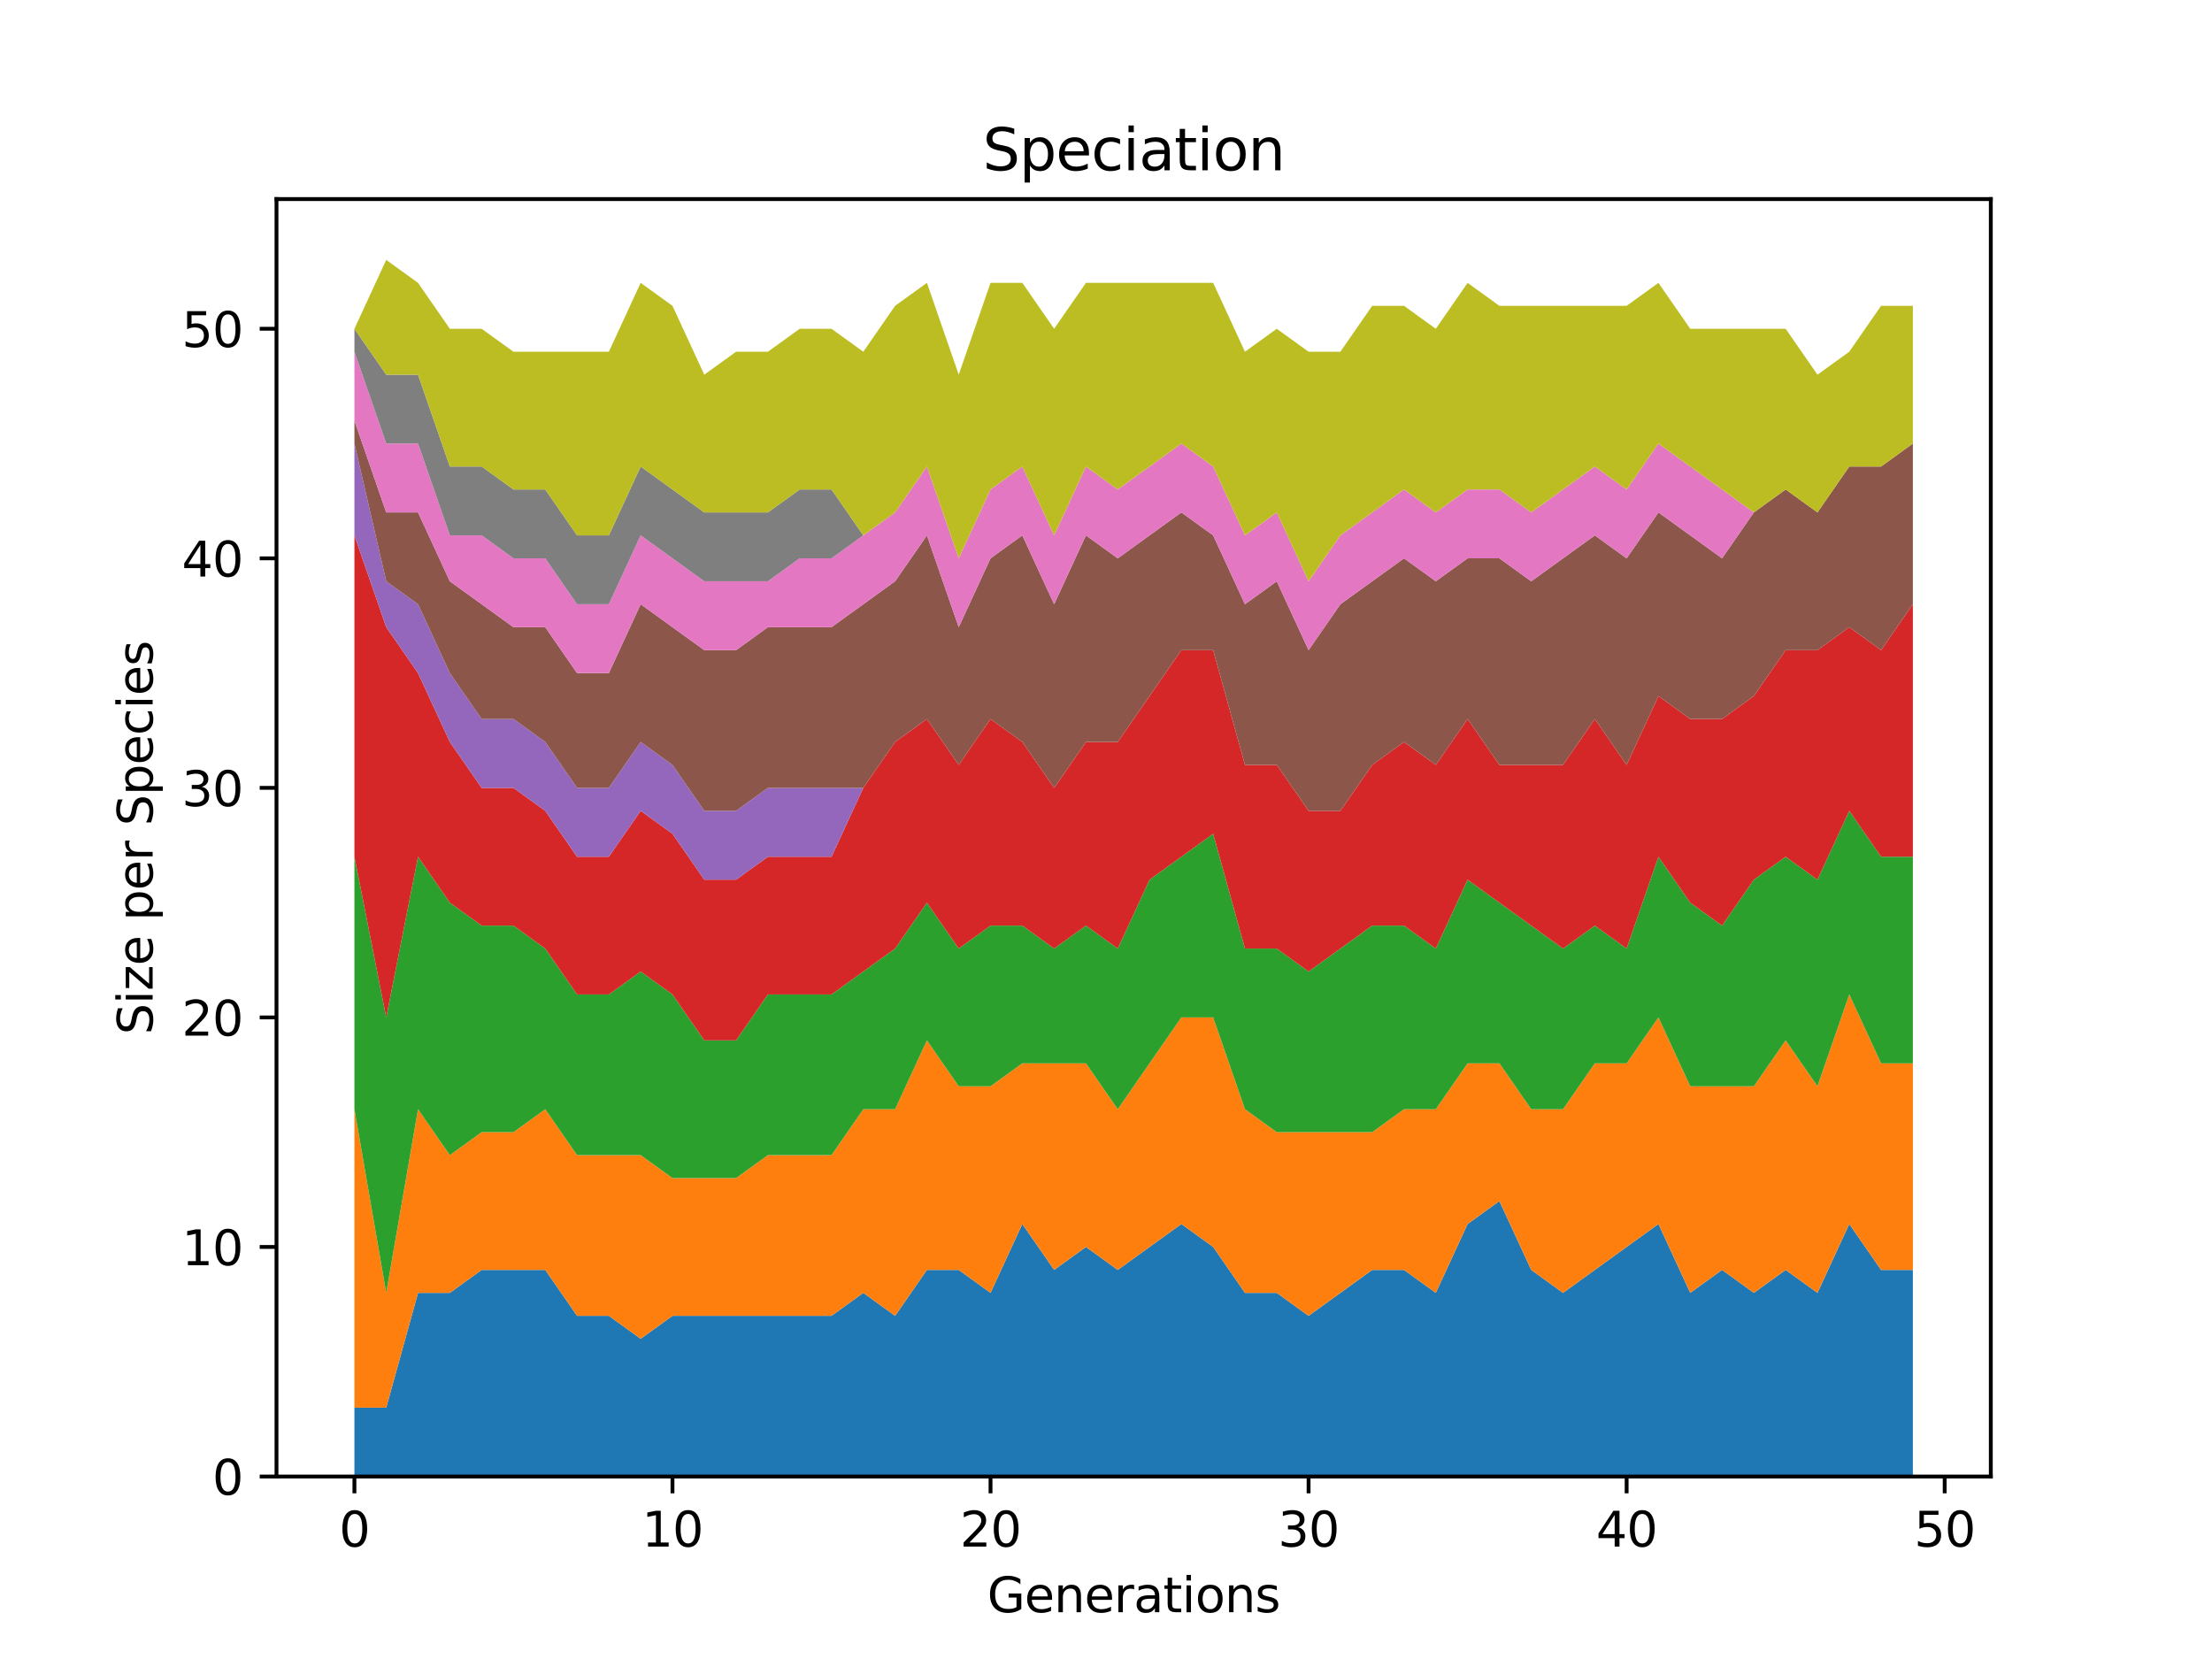 <?xml version="1.0" encoding="utf-8" standalone="no"?>
<!DOCTYPE svg PUBLIC "-//W3C//DTD SVG 1.1//EN"
  "http://www.w3.org/Graphics/SVG/1.1/DTD/svg11.dtd">
<svg height="345.6pt" version="1.1" viewBox="0 0 460.8 345.6" width="460.8pt" xmlns="http://www.w3.org/2000/svg" xmlns:xlink="http://www.w3.org/1999/xlink">
 <defs>
  <style type="text/css">*{stroke-linecap:butt;stroke-linejoin:round;}</style>
 </defs>
 <g id="figure_1">
  <g id="patch_1">
   <path d="M 0 345.6 
L 460.8 345.6 
L 460.8 0 
L 0 0 
z
" style="fill:#ffffff;"/>
  </g>
  <g id="axes_1">
   <g id="patch_2">
    <path d="M 57.6 307.584 
L 414.72 307.584 
L 414.72 41.472 
L 57.6 41.472 
z
" style="fill:#ffffff;"/>
   </g>
   <g id="PolyCollection_1">
    <path clip-path="url(#paed06dc80e)" d="M 73.833 293.238 
L 73.833 307.584 
L 80.458 307.584 
L 87.084 307.584 
L 93.71 307.584 
L 100.335 307.584 
L 106.961 307.584 
L 113.586 307.584 
L 120.212 307.584 
L 126.838 307.584 
L 133.463 307.584 
L 140.089 307.584 
L 146.714 307.584 
L 153.34 307.584 
L 159.966 307.584 
L 166.591 307.584 
L 173.217 307.584 
L 179.842 307.584 
L 186.468 307.584 
L 193.094 307.584 
L 199.719 307.584 
L 206.345 307.584 
L 212.97 307.584 
L 219.596 307.584 
L 226.222 307.584 
L 232.847 307.584 
L 239.473 307.584 
L 246.098 307.584 
L 252.724 307.584 
L 259.35 307.584 
L 265.975 307.584 
L 272.601 307.584 
L 279.226 307.584 
L 285.852 307.584 
L 292.478 307.584 
L 299.103 307.584 
L 305.729 307.584 
L 312.354 307.584 
L 318.98 307.584 
L 325.606 307.584 
L 332.231 307.584 
L 338.857 307.584 
L 345.482 307.584 
L 352.108 307.584 
L 358.734 307.584 
L 365.359 307.584 
L 371.985 307.584 
L 378.61 307.584 
L 385.236 307.584 
L 391.862 307.584 
L 398.487 307.584 
L 398.487 264.547 
L 398.487 264.547 
L 391.862 264.547 
L 385.236 254.983 
L 378.61 269.329 
L 371.985 264.547 
L 365.359 269.329 
L 358.734 264.547 
L 352.108 269.329 
L 345.482 254.983 
L 338.857 259.765 
L 332.231 264.547 
L 325.606 269.329 
L 318.98 264.547 
L 312.354 250.201 
L 305.729 254.983 
L 299.103 269.329 
L 292.478 264.547 
L 285.852 264.547 
L 279.226 269.329 
L 272.601 274.111 
L 265.975 269.329 
L 259.35 269.329 
L 252.724 259.765 
L 246.098 254.983 
L 239.473 259.765 
L 232.847 264.547 
L 226.222 259.765 
L 219.596 264.547 
L 212.97 254.983 
L 206.345 269.329 
L 199.719 264.547 
L 193.094 264.547 
L 186.468 274.111 
L 179.842 269.329 
L 173.217 274.111 
L 166.591 274.111 
L 159.966 274.111 
L 153.34 274.111 
L 146.714 274.111 
L 140.089 274.111 
L 133.463 278.893 
L 126.838 274.111 
L 120.212 274.111 
L 113.586 264.547 
L 106.961 264.547 
L 100.335 264.547 
L 93.71 269.329 
L 87.084 269.329 
L 80.458 293.238 
L 73.833 293.238 
z
" style="fill:#1f77b4;"/>
   </g>
   <g id="PolyCollection_2">
    <path clip-path="url(#paed06dc80e)" d="M 73.833 231.074 
L 73.833 293.238 
L 80.458 293.238 
L 87.084 269.329 
L 93.71 269.329 
L 100.335 264.547 
L 106.961 264.547 
L 113.586 264.547 
L 120.212 274.111 
L 126.838 274.111 
L 133.463 278.893 
L 140.089 274.111 
L 146.714 274.111 
L 153.34 274.111 
L 159.966 274.111 
L 166.591 274.111 
L 173.217 274.111 
L 179.842 269.329 
L 186.468 274.111 
L 193.094 264.547 
L 199.719 264.547 
L 206.345 269.329 
L 212.97 254.983 
L 219.596 264.547 
L 226.222 259.765 
L 232.847 264.547 
L 239.473 259.765 
L 246.098 254.983 
L 252.724 259.765 
L 259.35 269.329 
L 265.975 269.329 
L 272.601 274.111 
L 279.226 269.329 
L 285.852 264.547 
L 292.478 264.547 
L 299.103 269.329 
L 305.729 254.983 
L 312.354 250.201 
L 318.98 264.547 
L 325.606 269.329 
L 332.231 264.547 
L 338.857 259.765 
L 345.482 254.983 
L 352.108 269.329 
L 358.734 264.547 
L 365.359 269.329 
L 371.985 264.547 
L 378.61 269.329 
L 385.236 254.983 
L 391.862 264.547 
L 398.487 264.547 
L 398.487 221.51 
L 398.487 221.51 
L 391.862 221.51 
L 385.236 207.164 
L 378.61 226.292 
L 371.985 216.728 
L 365.359 226.292 
L 358.734 226.292 
L 352.108 226.292 
L 345.482 211.946 
L 338.857 221.51 
L 332.231 221.51 
L 325.606 231.074 
L 318.98 231.074 
L 312.354 221.51 
L 305.729 221.51 
L 299.103 231.074 
L 292.478 231.074 
L 285.852 235.856 
L 279.226 235.856 
L 272.601 235.856 
L 265.975 235.856 
L 259.35 231.074 
L 252.724 211.946 
L 246.098 211.946 
L 239.473 221.51 
L 232.847 231.074 
L 226.222 221.51 
L 219.596 221.51 
L 212.97 221.51 
L 206.345 226.292 
L 199.719 226.292 
L 193.094 216.728 
L 186.468 231.074 
L 179.842 231.074 
L 173.217 240.638 
L 166.591 240.638 
L 159.966 240.638 
L 153.34 245.419 
L 146.714 245.419 
L 140.089 245.419 
L 133.463 240.638 
L 126.838 240.638 
L 120.212 240.638 
L 113.586 231.074 
L 106.961 235.856 
L 100.335 235.856 
L 93.71 240.638 
L 87.084 231.074 
L 80.458 269.329 
L 73.833 231.074 
z
" style="fill:#ff7f0e;"/>
   </g>
   <g id="PolyCollection_3">
    <path clip-path="url(#paed06dc80e)" d="M 73.833 178.473 
L 73.833 231.074 
L 80.458 269.329 
L 87.084 231.074 
L 93.71 240.638 
L 100.335 235.856 
L 106.961 235.856 
L 113.586 231.074 
L 120.212 240.638 
L 126.838 240.638 
L 133.463 240.638 
L 140.089 245.419 
L 146.714 245.419 
L 153.34 245.419 
L 159.966 240.638 
L 166.591 240.638 
L 173.217 240.638 
L 179.842 231.074 
L 186.468 231.074 
L 193.094 216.728 
L 199.719 226.292 
L 206.345 226.292 
L 212.97 221.51 
L 219.596 221.51 
L 226.222 221.51 
L 232.847 231.074 
L 239.473 221.51 
L 246.098 211.946 
L 252.724 211.946 
L 259.35 231.074 
L 265.975 235.856 
L 272.601 235.856 
L 279.226 235.856 
L 285.852 235.856 
L 292.478 231.074 
L 299.103 231.074 
L 305.729 221.51 
L 312.354 221.51 
L 318.98 231.074 
L 325.606 231.074 
L 332.231 221.51 
L 338.857 221.51 
L 345.482 211.946 
L 352.108 226.292 
L 358.734 226.292 
L 365.359 226.292 
L 371.985 216.728 
L 378.61 226.292 
L 385.236 207.164 
L 391.862 221.51 
L 398.487 221.51 
L 398.487 178.473 
L 398.487 178.473 
L 391.862 178.473 
L 385.236 168.909 
L 378.61 183.255 
L 371.985 178.473 
L 365.359 183.255 
L 358.734 192.819 
L 352.108 188.037 
L 345.482 178.473 
L 338.857 197.601 
L 332.231 192.819 
L 325.606 197.601 
L 318.98 192.819 
L 312.354 188.037 
L 305.729 183.255 
L 299.103 197.601 
L 292.478 192.819 
L 285.852 192.819 
L 279.226 197.601 
L 272.601 202.382 
L 265.975 197.601 
L 259.35 197.601 
L 252.724 173.691 
L 246.098 178.473 
L 239.473 183.255 
L 232.847 197.601 
L 226.222 192.819 
L 219.596 197.601 
L 212.97 192.819 
L 206.345 192.819 
L 199.719 197.601 
L 193.094 188.037 
L 186.468 197.601 
L 179.842 202.382 
L 173.217 207.164 
L 166.591 207.164 
L 159.966 207.164 
L 153.34 216.728 
L 146.714 216.728 
L 140.089 207.164 
L 133.463 202.382 
L 126.838 207.164 
L 120.212 207.164 
L 113.586 197.601 
L 106.961 192.819 
L 100.335 192.819 
L 93.71 188.037 
L 87.084 178.473 
L 80.458 211.946 
L 73.833 178.473 
z
" style="fill:#2ca02c;"/>
   </g>
   <g id="PolyCollection_4">
    <path clip-path="url(#paed06dc80e)" d="M 73.833 111.527 
L 73.833 178.473 
L 80.458 211.946 
L 87.084 178.473 
L 93.71 188.037 
L 100.335 192.819 
L 106.961 192.819 
L 113.586 197.601 
L 120.212 207.164 
L 126.838 207.164 
L 133.463 202.382 
L 140.089 207.164 
L 146.714 216.728 
L 153.34 216.728 
L 159.966 207.164 
L 166.591 207.164 
L 173.217 207.164 
L 179.842 202.382 
L 186.468 197.601 
L 193.094 188.037 
L 199.719 197.601 
L 206.345 192.819 
L 212.97 192.819 
L 219.596 197.601 
L 226.222 192.819 
L 232.847 197.601 
L 239.473 183.255 
L 246.098 178.473 
L 252.724 173.691 
L 259.35 197.601 
L 265.975 197.601 
L 272.601 202.382 
L 279.226 197.601 
L 285.852 192.819 
L 292.478 192.819 
L 299.103 197.601 
L 305.729 183.255 
L 312.354 188.037 
L 318.98 192.819 
L 325.606 197.601 
L 332.231 192.819 
L 338.857 197.601 
L 345.482 178.473 
L 352.108 188.037 
L 358.734 192.819 
L 365.359 183.255 
L 371.985 178.473 
L 378.61 183.255 
L 385.236 168.909 
L 391.862 178.473 
L 398.487 178.473 
L 398.487 125.872 
L 398.487 125.872 
L 391.862 135.436 
L 385.236 130.654 
L 378.61 135.436 
L 371.985 135.436 
L 365.359 145 
L 358.734 149.782 
L 352.108 149.782 
L 345.482 145 
L 338.857 159.346 
L 332.231 149.782 
L 325.606 159.346 
L 318.98 159.346 
L 312.354 159.346 
L 305.729 149.782 
L 299.103 159.346 
L 292.478 154.564 
L 285.852 159.346 
L 279.226 168.909 
L 272.601 168.909 
L 265.975 159.346 
L 259.35 159.346 
L 252.724 135.436 
L 246.098 135.436 
L 239.473 145 
L 232.847 154.564 
L 226.222 154.564 
L 219.596 164.127 
L 212.97 154.564 
L 206.345 149.782 
L 199.719 159.346 
L 193.094 149.782 
L 186.468 154.564 
L 179.842 164.127 
L 173.217 178.473 
L 166.591 178.473 
L 159.966 178.473 
L 153.34 183.255 
L 146.714 183.255 
L 140.089 173.691 
L 133.463 168.909 
L 126.838 178.473 
L 120.212 178.473 
L 113.586 168.909 
L 106.961 164.127 
L 100.335 164.127 
L 93.71 154.564 
L 87.084 140.218 
L 80.458 130.654 
L 73.833 111.527 
z
" style="fill:#d62728;"/>
   </g>
   <g id="PolyCollection_5">
    <path clip-path="url(#paed06dc80e)" d="M 73.833 92.399 
L 73.833 111.527 
L 80.458 130.654 
L 87.084 140.218 
L 93.71 154.564 
L 100.335 164.127 
L 106.961 164.127 
L 113.586 168.909 
L 120.212 178.473 
L 126.838 178.473 
L 133.463 168.909 
L 140.089 173.691 
L 146.714 183.255 
L 153.34 183.255 
L 159.966 178.473 
L 166.591 178.473 
L 173.217 178.473 
L 179.842 164.127 
L 186.468 154.564 
L 193.094 149.782 
L 199.719 159.346 
L 206.345 149.782 
L 212.97 154.564 
L 219.596 164.127 
L 226.222 154.564 
L 232.847 154.564 
L 239.473 145 
L 246.098 135.436 
L 252.724 135.436 
L 259.35 159.346 
L 265.975 159.346 
L 272.601 168.909 
L 279.226 168.909 
L 285.852 159.346 
L 292.478 154.564 
L 299.103 159.346 
L 305.729 149.782 
L 312.354 159.346 
L 318.98 159.346 
L 325.606 159.346 
L 332.231 149.782 
L 338.857 159.346 
L 345.482 145 
L 352.108 149.782 
L 358.734 149.782 
L 365.359 145 
L 371.985 135.436 
L 378.61 135.436 
L 385.236 130.654 
L 391.862 135.436 
L 398.487 125.872 
L 398.487 125.872 
L 398.487 125.872 
L 391.862 135.436 
L 385.236 130.654 
L 378.61 135.436 
L 371.985 135.436 
L 365.359 145 
L 358.734 149.782 
L 352.108 149.782 
L 345.482 145 
L 338.857 159.346 
L 332.231 149.782 
L 325.606 159.346 
L 318.98 159.346 
L 312.354 159.346 
L 305.729 149.782 
L 299.103 159.346 
L 292.478 154.564 
L 285.852 159.346 
L 279.226 168.909 
L 272.601 168.909 
L 265.975 159.346 
L 259.35 159.346 
L 252.724 135.436 
L 246.098 135.436 
L 239.473 145 
L 232.847 154.564 
L 226.222 154.564 
L 219.596 164.127 
L 212.97 154.564 
L 206.345 149.782 
L 199.719 159.346 
L 193.094 149.782 
L 186.468 154.564 
L 179.842 164.127 
L 173.217 164.127 
L 166.591 164.127 
L 159.966 164.127 
L 153.34 168.909 
L 146.714 168.909 
L 140.089 159.346 
L 133.463 154.564 
L 126.838 164.127 
L 120.212 164.127 
L 113.586 154.564 
L 106.961 149.782 
L 100.335 149.782 
L 93.71 140.218 
L 87.084 125.872 
L 80.458 121.09 
L 73.833 92.399 
z
" style="fill:#9467bd;"/>
   </g>
   <g id="PolyCollection_6">
    <path clip-path="url(#paed06dc80e)" d="M 73.833 87.617 
L 73.833 92.399 
L 80.458 121.09 
L 87.084 125.872 
L 93.71 140.218 
L 100.335 149.782 
L 106.961 149.782 
L 113.586 154.564 
L 120.212 164.127 
L 126.838 164.127 
L 133.463 154.564 
L 140.089 159.346 
L 146.714 168.909 
L 153.34 168.909 
L 159.966 164.127 
L 166.591 164.127 
L 173.217 164.127 
L 179.842 164.127 
L 186.468 154.564 
L 193.094 149.782 
L 199.719 159.346 
L 206.345 149.782 
L 212.97 154.564 
L 219.596 164.127 
L 226.222 154.564 
L 232.847 154.564 
L 239.473 145 
L 246.098 135.436 
L 252.724 135.436 
L 259.35 159.346 
L 265.975 159.346 
L 272.601 168.909 
L 279.226 168.909 
L 285.852 159.346 
L 292.478 154.564 
L 299.103 159.346 
L 305.729 149.782 
L 312.354 159.346 
L 318.98 159.346 
L 325.606 159.346 
L 332.231 149.782 
L 338.857 159.346 
L 345.482 145 
L 352.108 149.782 
L 358.734 149.782 
L 365.359 145 
L 371.985 135.436 
L 378.61 135.436 
L 385.236 130.654 
L 391.862 135.436 
L 398.487 125.872 
L 398.487 92.399 
L 398.487 92.399 
L 391.862 97.181 
L 385.236 97.181 
L 378.61 106.745 
L 371.985 101.963 
L 365.359 106.745 
L 358.734 116.309 
L 352.108 111.527 
L 345.482 106.745 
L 338.857 116.309 
L 332.231 111.527 
L 325.606 116.309 
L 318.98 121.09 
L 312.354 116.309 
L 305.729 116.309 
L 299.103 121.09 
L 292.478 116.309 
L 285.852 121.09 
L 279.226 125.872 
L 272.601 135.436 
L 265.975 121.09 
L 259.35 125.872 
L 252.724 111.527 
L 246.098 106.745 
L 239.473 111.527 
L 232.847 116.309 
L 226.222 111.527 
L 219.596 125.872 
L 212.97 111.527 
L 206.345 116.309 
L 199.719 130.654 
L 193.094 111.527 
L 186.468 121.09 
L 179.842 125.872 
L 173.217 130.654 
L 166.591 130.654 
L 159.966 130.654 
L 153.34 135.436 
L 146.714 135.436 
L 140.089 130.654 
L 133.463 125.872 
L 126.838 140.218 
L 120.212 140.218 
L 113.586 130.654 
L 106.961 130.654 
L 100.335 125.872 
L 93.71 121.09 
L 87.084 106.745 
L 80.458 106.745 
L 73.833 87.617 
z
" style="fill:#8c564b;"/>
   </g>
   <g id="PolyCollection_7">
    <path clip-path="url(#paed06dc80e)" d="M 73.833 73.272 
L 73.833 87.617 
L 80.458 106.745 
L 87.084 106.745 
L 93.71 121.09 
L 100.335 125.872 
L 106.961 130.654 
L 113.586 130.654 
L 120.212 140.218 
L 126.838 140.218 
L 133.463 125.872 
L 140.089 130.654 
L 146.714 135.436 
L 153.34 135.436 
L 159.966 130.654 
L 166.591 130.654 
L 173.217 130.654 
L 179.842 125.872 
L 186.468 121.09 
L 193.094 111.527 
L 199.719 130.654 
L 206.345 116.309 
L 212.97 111.527 
L 219.596 125.872 
L 226.222 111.527 
L 232.847 116.309 
L 239.473 111.527 
L 246.098 106.745 
L 252.724 111.527 
L 259.35 125.872 
L 265.975 121.09 
L 272.601 135.436 
L 279.226 125.872 
L 285.852 121.09 
L 292.478 116.309 
L 299.103 121.09 
L 305.729 116.309 
L 312.354 116.309 
L 318.98 121.09 
L 325.606 116.309 
L 332.231 111.527 
L 338.857 116.309 
L 345.482 106.745 
L 352.108 111.527 
L 358.734 116.309 
L 365.359 106.745 
L 371.985 101.963 
L 378.61 106.745 
L 385.236 97.181 
L 391.862 97.181 
L 398.487 92.399 
L 398.487 92.399 
L 398.487 92.399 
L 391.862 97.181 
L 385.236 97.181 
L 378.61 106.745 
L 371.985 101.963 
L 365.359 106.745 
L 358.734 101.963 
L 352.108 97.181 
L 345.482 92.399 
L 338.857 101.963 
L 332.231 97.181 
L 325.606 101.963 
L 318.98 106.745 
L 312.354 101.963 
L 305.729 101.963 
L 299.103 106.745 
L 292.478 101.963 
L 285.852 106.745 
L 279.226 111.527 
L 272.601 121.09 
L 265.975 106.745 
L 259.35 111.527 
L 252.724 97.181 
L 246.098 92.399 
L 239.473 97.181 
L 232.847 101.963 
L 226.222 97.181 
L 219.596 111.527 
L 212.97 97.181 
L 206.345 101.963 
L 199.719 116.309 
L 193.094 97.181 
L 186.468 106.745 
L 179.842 111.527 
L 173.217 116.309 
L 166.591 116.309 
L 159.966 121.09 
L 153.34 121.09 
L 146.714 121.09 
L 140.089 116.309 
L 133.463 111.527 
L 126.838 125.872 
L 120.212 125.872 
L 113.586 116.309 
L 106.961 116.309 
L 100.335 111.527 
L 93.71 111.527 
L 87.084 92.399 
L 80.458 92.399 
L 73.833 73.272 
z
" style="fill:#e377c2;"/>
   </g>
   <g id="PolyCollection_8">
    <path clip-path="url(#paed06dc80e)" d="M 73.833 68.49 
L 73.833 73.272 
L 80.458 92.399 
L 87.084 92.399 
L 93.71 111.527 
L 100.335 111.527 
L 106.961 116.309 
L 113.586 116.309 
L 120.212 125.872 
L 126.838 125.872 
L 133.463 111.527 
L 140.089 116.309 
L 146.714 121.09 
L 153.34 121.09 
L 159.966 121.09 
L 166.591 116.309 
L 173.217 116.309 
L 179.842 111.527 
L 186.468 106.745 
L 193.094 97.181 
L 199.719 116.309 
L 206.345 101.963 
L 212.97 97.181 
L 219.596 111.527 
L 226.222 97.181 
L 232.847 101.963 
L 239.473 97.181 
L 246.098 92.399 
L 252.724 97.181 
L 259.35 111.527 
L 265.975 106.745 
L 272.601 121.09 
L 279.226 111.527 
L 285.852 106.745 
L 292.478 101.963 
L 299.103 106.745 
L 305.729 101.963 
L 312.354 101.963 
L 318.98 106.745 
L 325.606 101.963 
L 332.231 97.181 
L 338.857 101.963 
L 345.482 92.399 
L 352.108 97.181 
L 358.734 101.963 
L 365.359 106.745 
L 371.985 101.963 
L 378.61 106.745 
L 385.236 97.181 
L 391.862 97.181 
L 398.487 92.399 
L 398.487 92.399 
L 398.487 92.399 
L 391.862 97.181 
L 385.236 97.181 
L 378.61 106.745 
L 371.985 101.963 
L 365.359 106.745 
L 358.734 101.963 
L 352.108 97.181 
L 345.482 92.399 
L 338.857 101.963 
L 332.231 97.181 
L 325.606 101.963 
L 318.98 106.745 
L 312.354 101.963 
L 305.729 101.963 
L 299.103 106.745 
L 292.478 101.963 
L 285.852 106.745 
L 279.226 111.527 
L 272.601 121.09 
L 265.975 106.745 
L 259.35 111.527 
L 252.724 97.181 
L 246.098 92.399 
L 239.473 97.181 
L 232.847 101.963 
L 226.222 97.181 
L 219.596 111.527 
L 212.97 97.181 
L 206.345 101.963 
L 199.719 116.309 
L 193.094 97.181 
L 186.468 106.745 
L 179.842 111.527 
L 173.217 101.963 
L 166.591 101.963 
L 159.966 106.745 
L 153.34 106.745 
L 146.714 106.745 
L 140.089 101.963 
L 133.463 97.181 
L 126.838 111.527 
L 120.212 111.527 
L 113.586 101.963 
L 106.961 101.963 
L 100.335 97.181 
L 93.71 97.181 
L 87.084 78.053 
L 80.458 78.053 
L 73.833 68.49 
z
" style="fill:#7f7f7f;"/>
   </g>
   <g id="PolyCollection_9">
    <path clip-path="url(#paed06dc80e)" d="M 73.833 68.49 
L 73.833 68.49 
L 80.458 78.053 
L 87.084 78.053 
L 93.71 97.181 
L 100.335 97.181 
L 106.961 101.963 
L 113.586 101.963 
L 120.212 111.527 
L 126.838 111.527 
L 133.463 97.181 
L 140.089 101.963 
L 146.714 106.745 
L 153.34 106.745 
L 159.966 106.745 
L 166.591 101.963 
L 173.217 101.963 
L 179.842 111.527 
L 186.468 106.745 
L 193.094 97.181 
L 199.719 116.309 
L 206.345 101.963 
L 212.97 97.181 
L 219.596 111.527 
L 226.222 97.181 
L 232.847 101.963 
L 239.473 97.181 
L 246.098 92.399 
L 252.724 97.181 
L 259.35 111.527 
L 265.975 106.745 
L 272.601 121.09 
L 279.226 111.527 
L 285.852 106.745 
L 292.478 101.963 
L 299.103 106.745 
L 305.729 101.963 
L 312.354 101.963 
L 318.98 106.745 
L 325.606 101.963 
L 332.231 97.181 
L 338.857 101.963 
L 345.482 92.399 
L 352.108 97.181 
L 358.734 101.963 
L 365.359 106.745 
L 371.985 101.963 
L 378.61 106.745 
L 385.236 97.181 
L 391.862 97.181 
L 398.487 92.399 
L 398.487 63.708 
L 398.487 63.708 
L 391.862 63.708 
L 385.236 73.272 
L 378.61 78.053 
L 371.985 68.49 
L 365.359 68.49 
L 358.734 68.49 
L 352.108 68.49 
L 345.482 58.926 
L 338.857 63.708 
L 332.231 63.708 
L 325.606 63.708 
L 318.98 63.708 
L 312.354 63.708 
L 305.729 58.926 
L 299.103 68.49 
L 292.478 63.708 
L 285.852 63.708 
L 279.226 73.272 
L 272.601 73.272 
L 265.975 68.49 
L 259.35 73.272 
L 252.724 58.926 
L 246.098 58.926 
L 239.473 58.926 
L 232.847 58.926 
L 226.222 58.926 
L 219.596 68.49 
L 212.97 58.926 
L 206.345 58.926 
L 199.719 78.053 
L 193.094 58.926 
L 186.468 63.708 
L 179.842 73.272 
L 173.217 68.49 
L 166.591 68.49 
L 159.966 73.272 
L 153.34 73.272 
L 146.714 78.053 
L 140.089 63.708 
L 133.463 58.926 
L 126.838 73.272 
L 120.212 73.272 
L 113.586 73.272 
L 106.961 73.272 
L 100.335 68.49 
L 93.71 68.49 
L 87.084 58.926 
L 80.458 54.144 
L 73.833 68.49 
z
" style="fill:#bcbd22;"/>
   </g>
   <g id="matplotlib.axis_1">
    <g id="xtick_1">
     <g id="line2d_1">
      <defs>
       <path d="M 0 0 
L 0 3.5 
" id="m51a951d506" style="stroke:#000000;stroke-width:0.8;"/>
      </defs>
      <g>
       <use style="stroke:#000000;stroke-width:0.8;" x="73.833" xlink:href="#m51a951d506" y="307.584"/>
      </g>
     </g>
     <g id="text_1">
      <!-- 0 -->
      <g transform="translate(70.651 322.182)scale(0.1 -0.1)">
       <defs>
        <path d="M 2034 4250 
Q 1547 4250 1301 3770 
Q 1056 3291 1056 2328 
Q 1056 1369 1301 889 
Q 1547 409 2034 409 
Q 2525 409 2770 889 
Q 3016 1369 3016 2328 
Q 3016 3291 2770 3770 
Q 2525 4250 2034 4250 
z
M 2034 4750 
Q 2819 4750 3233 4129 
Q 3647 3509 3647 2328 
Q 3647 1150 3233 529 
Q 2819 -91 2034 -91 
Q 1250 -91 836 529 
Q 422 1150 422 2328 
Q 422 3509 836 4129 
Q 1250 4750 2034 4750 
z
" id="DejaVuSans-30" transform="scale(0.016)"/>
       </defs>
       <use xlink:href="#DejaVuSans-30"/>
      </g>
     </g>
    </g>
    <g id="xtick_2">
     <g id="line2d_2">
      <g>
       <use style="stroke:#000000;stroke-width:0.8;" x="140.089" xlink:href="#m51a951d506" y="307.584"/>
      </g>
     </g>
     <g id="text_2">
      <!-- 10 -->
      <g transform="translate(133.726 322.182)scale(0.1 -0.1)">
       <defs>
        <path d="M 794 531 
L 1825 531 
L 1825 4091 
L 703 3866 
L 703 4441 
L 1819 4666 
L 2450 4666 
L 2450 531 
L 3481 531 
L 3481 0 
L 794 0 
L 794 531 
z
" id="DejaVuSans-31" transform="scale(0.016)"/>
       </defs>
       <use xlink:href="#DejaVuSans-31"/>
       <use x="63.623" xlink:href="#DejaVuSans-30"/>
      </g>
     </g>
    </g>
    <g id="xtick_3">
     <g id="line2d_3">
      <g>
       <use style="stroke:#000000;stroke-width:0.8;" x="206.345" xlink:href="#m51a951d506" y="307.584"/>
      </g>
     </g>
     <g id="text_3">
      <!-- 20 -->
      <g transform="translate(199.982 322.182)scale(0.1 -0.1)">
       <defs>
        <path d="M 1228 531 
L 3431 531 
L 3431 0 
L 469 0 
L 469 531 
Q 828 903 1448 1529 
Q 2069 2156 2228 2338 
Q 2531 2678 2651 2914 
Q 2772 3150 2772 3378 
Q 2772 3750 2511 3984 
Q 2250 4219 1831 4219 
Q 1534 4219 1204 4116 
Q 875 4013 500 3803 
L 500 4441 
Q 881 4594 1212 4672 
Q 1544 4750 1819 4750 
Q 2544 4750 2975 4387 
Q 3406 4025 3406 3419 
Q 3406 3131 3298 2873 
Q 3191 2616 2906 2266 
Q 2828 2175 2409 1742 
Q 1991 1309 1228 531 
z
" id="DejaVuSans-32" transform="scale(0.016)"/>
       </defs>
       <use xlink:href="#DejaVuSans-32"/>
       <use x="63.623" xlink:href="#DejaVuSans-30"/>
      </g>
     </g>
    </g>
    <g id="xtick_4">
     <g id="line2d_4">
      <g>
       <use style="stroke:#000000;stroke-width:0.8;" x="272.601" xlink:href="#m51a951d506" y="307.584"/>
      </g>
     </g>
     <g id="text_4">
      <!-- 30 -->
      <g transform="translate(266.238 322.182)scale(0.1 -0.1)">
       <defs>
        <path d="M 2597 2516 
Q 3050 2419 3304 2112 
Q 3559 1806 3559 1356 
Q 3559 666 3084 287 
Q 2609 -91 1734 -91 
Q 1441 -91 1130 -33 
Q 819 25 488 141 
L 488 750 
Q 750 597 1062 519 
Q 1375 441 1716 441 
Q 2309 441 2620 675 
Q 2931 909 2931 1356 
Q 2931 1769 2642 2001 
Q 2353 2234 1838 2234 
L 1294 2234 
L 1294 2753 
L 1863 2753 
Q 2328 2753 2575 2939 
Q 2822 3125 2822 3475 
Q 2822 3834 2567 4026 
Q 2313 4219 1838 4219 
Q 1578 4219 1281 4162 
Q 984 4106 628 3988 
L 628 4550 
Q 988 4650 1302 4700 
Q 1616 4750 1894 4750 
Q 2613 4750 3031 4423 
Q 3450 4097 3450 3541 
Q 3450 3153 3228 2886 
Q 3006 2619 2597 2516 
z
" id="DejaVuSans-33" transform="scale(0.016)"/>
       </defs>
       <use xlink:href="#DejaVuSans-33"/>
       <use x="63.623" xlink:href="#DejaVuSans-30"/>
      </g>
     </g>
    </g>
    <g id="xtick_5">
     <g id="line2d_5">
      <g>
       <use style="stroke:#000000;stroke-width:0.8;" x="338.857" xlink:href="#m51a951d506" y="307.584"/>
      </g>
     </g>
     <g id="text_5">
      <!-- 40 -->
      <g transform="translate(332.494 322.182)scale(0.1 -0.1)">
       <defs>
        <path d="M 2419 4116 
L 825 1625 
L 2419 1625 
L 2419 4116 
z
M 2253 4666 
L 3047 4666 
L 3047 1625 
L 3713 1625 
L 3713 1100 
L 3047 1100 
L 3047 0 
L 2419 0 
L 2419 1100 
L 313 1100 
L 313 1709 
L 2253 4666 
z
" id="DejaVuSans-34" transform="scale(0.016)"/>
       </defs>
       <use xlink:href="#DejaVuSans-34"/>
       <use x="63.623" xlink:href="#DejaVuSans-30"/>
      </g>
     </g>
    </g>
    <g id="xtick_6">
     <g id="line2d_6">
      <g>
       <use style="stroke:#000000;stroke-width:0.8;" x="405.113" xlink:href="#m51a951d506" y="307.584"/>
      </g>
     </g>
     <g id="text_6">
      <!-- 50 -->
      <g transform="translate(398.75 322.182)scale(0.1 -0.1)">
       <defs>
        <path d="M 691 4666 
L 3169 4666 
L 3169 4134 
L 1269 4134 
L 1269 2991 
Q 1406 3038 1543 3061 
Q 1681 3084 1819 3084 
Q 2600 3084 3056 2656 
Q 3513 2228 3513 1497 
Q 3513 744 3044 326 
Q 2575 -91 1722 -91 
Q 1428 -91 1123 -41 
Q 819 9 494 109 
L 494 744 
Q 775 591 1075 516 
Q 1375 441 1709 441 
Q 2250 441 2565 725 
Q 2881 1009 2881 1497 
Q 2881 1984 2565 2268 
Q 2250 2553 1709 2553 
Q 1456 2553 1204 2497 
Q 953 2441 691 2322 
L 691 4666 
z
" id="DejaVuSans-35" transform="scale(0.016)"/>
       </defs>
       <use xlink:href="#DejaVuSans-35"/>
       <use x="63.623" xlink:href="#DejaVuSans-30"/>
      </g>
     </g>
    </g>
    <g id="text_7">
     <!-- Generations -->
     <g transform="translate(205.662 335.861)scale(0.1 -0.1)">
      <defs>
       <path d="M 3809 666 
L 3809 1919 
L 2778 1919 
L 2778 2438 
L 4434 2438 
L 4434 434 
Q 4069 175 3628 42 
Q 3188 -91 2688 -91 
Q 1594 -91 976 548 
Q 359 1188 359 2328 
Q 359 3472 976 4111 
Q 1594 4750 2688 4750 
Q 3144 4750 3555 4637 
Q 3966 4525 4313 4306 
L 4313 3634 
Q 3963 3931 3569 4081 
Q 3175 4231 2741 4231 
Q 1884 4231 1454 3753 
Q 1025 3275 1025 2328 
Q 1025 1384 1454 906 
Q 1884 428 2741 428 
Q 3075 428 3337 486 
Q 3600 544 3809 666 
z
" id="DejaVuSans-47" transform="scale(0.016)"/>
       <path d="M 3597 1894 
L 3597 1613 
L 953 1613 
Q 991 1019 1311 708 
Q 1631 397 2203 397 
Q 2534 397 2845 478 
Q 3156 559 3463 722 
L 3463 178 
Q 3153 47 2828 -22 
Q 2503 -91 2169 -91 
Q 1331 -91 842 396 
Q 353 884 353 1716 
Q 353 2575 817 3079 
Q 1281 3584 2069 3584 
Q 2775 3584 3186 3129 
Q 3597 2675 3597 1894 
z
M 3022 2063 
Q 3016 2534 2758 2815 
Q 2500 3097 2075 3097 
Q 1594 3097 1305 2825 
Q 1016 2553 972 2059 
L 3022 2063 
z
" id="DejaVuSans-65" transform="scale(0.016)"/>
       <path d="M 3513 2113 
L 3513 0 
L 2938 0 
L 2938 2094 
Q 2938 2591 2744 2837 
Q 2550 3084 2163 3084 
Q 1697 3084 1428 2787 
Q 1159 2491 1159 1978 
L 1159 0 
L 581 0 
L 581 3500 
L 1159 3500 
L 1159 2956 
Q 1366 3272 1645 3428 
Q 1925 3584 2291 3584 
Q 2894 3584 3203 3211 
Q 3513 2838 3513 2113 
z
" id="DejaVuSans-6e" transform="scale(0.016)"/>
       <path d="M 2631 2963 
Q 2534 3019 2420 3045 
Q 2306 3072 2169 3072 
Q 1681 3072 1420 2755 
Q 1159 2438 1159 1844 
L 1159 0 
L 581 0 
L 581 3500 
L 1159 3500 
L 1159 2956 
Q 1341 3275 1631 3429 
Q 1922 3584 2338 3584 
Q 2397 3584 2469 3576 
Q 2541 3569 2628 3553 
L 2631 2963 
z
" id="DejaVuSans-72" transform="scale(0.016)"/>
       <path d="M 2194 1759 
Q 1497 1759 1228 1600 
Q 959 1441 959 1056 
Q 959 750 1161 570 
Q 1363 391 1709 391 
Q 2188 391 2477 730 
Q 2766 1069 2766 1631 
L 2766 1759 
L 2194 1759 
z
M 3341 1997 
L 3341 0 
L 2766 0 
L 2766 531 
Q 2569 213 2275 61 
Q 1981 -91 1556 -91 
Q 1019 -91 701 211 
Q 384 513 384 1019 
Q 384 1609 779 1909 
Q 1175 2209 1959 2209 
L 2766 2209 
L 2766 2266 
Q 2766 2663 2505 2880 
Q 2244 3097 1772 3097 
Q 1472 3097 1187 3025 
Q 903 2953 641 2809 
L 641 3341 
Q 956 3463 1253 3523 
Q 1550 3584 1831 3584 
Q 2591 3584 2966 3190 
Q 3341 2797 3341 1997 
z
" id="DejaVuSans-61" transform="scale(0.016)"/>
       <path d="M 1172 4494 
L 1172 3500 
L 2356 3500 
L 2356 3053 
L 1172 3053 
L 1172 1153 
Q 1172 725 1289 603 
Q 1406 481 1766 481 
L 2356 481 
L 2356 0 
L 1766 0 
Q 1100 0 847 248 
Q 594 497 594 1153 
L 594 3053 
L 172 3053 
L 172 3500 
L 594 3500 
L 594 4494 
L 1172 4494 
z
" id="DejaVuSans-74" transform="scale(0.016)"/>
       <path d="M 603 3500 
L 1178 3500 
L 1178 0 
L 603 0 
L 603 3500 
z
M 603 4863 
L 1178 4863 
L 1178 4134 
L 603 4134 
L 603 4863 
z
" id="DejaVuSans-69" transform="scale(0.016)"/>
       <path d="M 1959 3097 
Q 1497 3097 1228 2736 
Q 959 2375 959 1747 
Q 959 1119 1226 758 
Q 1494 397 1959 397 
Q 2419 397 2687 759 
Q 2956 1122 2956 1747 
Q 2956 2369 2687 2733 
Q 2419 3097 1959 3097 
z
M 1959 3584 
Q 2709 3584 3137 3096 
Q 3566 2609 3566 1747 
Q 3566 888 3137 398 
Q 2709 -91 1959 -91 
Q 1206 -91 779 398 
Q 353 888 353 1747 
Q 353 2609 779 3096 
Q 1206 3584 1959 3584 
z
" id="DejaVuSans-6f" transform="scale(0.016)"/>
       <path d="M 2834 3397 
L 2834 2853 
Q 2591 2978 2328 3040 
Q 2066 3103 1784 3103 
Q 1356 3103 1142 2972 
Q 928 2841 928 2578 
Q 928 2378 1081 2264 
Q 1234 2150 1697 2047 
L 1894 2003 
Q 2506 1872 2764 1633 
Q 3022 1394 3022 966 
Q 3022 478 2636 193 
Q 2250 -91 1575 -91 
Q 1294 -91 989 -36 
Q 684 19 347 128 
L 347 722 
Q 666 556 975 473 
Q 1284 391 1588 391 
Q 1994 391 2212 530 
Q 2431 669 2431 922 
Q 2431 1156 2273 1281 
Q 2116 1406 1581 1522 
L 1381 1569 
Q 847 1681 609 1914 
Q 372 2147 372 2553 
Q 372 3047 722 3315 
Q 1072 3584 1716 3584 
Q 2034 3584 2315 3537 
Q 2597 3491 2834 3397 
z
" id="DejaVuSans-73" transform="scale(0.016)"/>
      </defs>
      <use xlink:href="#DejaVuSans-47"/>
      <use x="77.49" xlink:href="#DejaVuSans-65"/>
      <use x="139.014" xlink:href="#DejaVuSans-6e"/>
      <use x="202.393" xlink:href="#DejaVuSans-65"/>
      <use x="263.916" xlink:href="#DejaVuSans-72"/>
      <use x="305.029" xlink:href="#DejaVuSans-61"/>
      <use x="366.309" xlink:href="#DejaVuSans-74"/>
      <use x="405.518" xlink:href="#DejaVuSans-69"/>
      <use x="433.301" xlink:href="#DejaVuSans-6f"/>
      <use x="494.482" xlink:href="#DejaVuSans-6e"/>
      <use x="557.861" xlink:href="#DejaVuSans-73"/>
     </g>
    </g>
   </g>
   <g id="matplotlib.axis_2">
    <g id="ytick_1">
     <g id="line2d_7">
      <defs>
       <path d="M 0 0 
L -3.5 0 
" id="m1f36689ad2" style="stroke:#000000;stroke-width:0.8;"/>
      </defs>
      <g>
       <use style="stroke:#000000;stroke-width:0.8;" x="57.6" xlink:href="#m1f36689ad2" y="307.584"/>
      </g>
     </g>
     <g id="text_8">
      <!-- 0 -->
      <g transform="translate(44.237 311.383)scale(0.1 -0.1)">
       <use xlink:href="#DejaVuSans-30"/>
      </g>
     </g>
    </g>
    <g id="ytick_2">
     <g id="line2d_8">
      <g>
       <use style="stroke:#000000;stroke-width:0.8;" x="57.6" xlink:href="#m1f36689ad2" y="259.765"/>
      </g>
     </g>
     <g id="text_9">
      <!-- 10 -->
      <g transform="translate(37.875 263.564)scale(0.1 -0.1)">
       <use xlink:href="#DejaVuSans-31"/>
       <use x="63.623" xlink:href="#DejaVuSans-30"/>
      </g>
     </g>
    </g>
    <g id="ytick_3">
     <g id="line2d_9">
      <g>
       <use style="stroke:#000000;stroke-width:0.8;" x="57.6" xlink:href="#m1f36689ad2" y="211.946"/>
      </g>
     </g>
     <g id="text_10">
      <!-- 20 -->
      <g transform="translate(37.875 215.745)scale(0.1 -0.1)">
       <use xlink:href="#DejaVuSans-32"/>
       <use x="63.623" xlink:href="#DejaVuSans-30"/>
      </g>
     </g>
    </g>
    <g id="ytick_4">
     <g id="line2d_10">
      <g>
       <use style="stroke:#000000;stroke-width:0.8;" x="57.6" xlink:href="#m1f36689ad2" y="164.127"/>
      </g>
     </g>
     <g id="text_11">
      <!-- 30 -->
      <g transform="translate(37.875 167.927)scale(0.1 -0.1)">
       <use xlink:href="#DejaVuSans-33"/>
       <use x="63.623" xlink:href="#DejaVuSans-30"/>
      </g>
     </g>
    </g>
    <g id="ytick_5">
     <g id="line2d_11">
      <g>
       <use style="stroke:#000000;stroke-width:0.8;" x="57.6" xlink:href="#m1f36689ad2" y="116.309"/>
      </g>
     </g>
     <g id="text_12">
      <!-- 40 -->
      <g transform="translate(37.875 120.108)scale(0.1 -0.1)">
       <use xlink:href="#DejaVuSans-34"/>
       <use x="63.623" xlink:href="#DejaVuSans-30"/>
      </g>
     </g>
    </g>
    <g id="ytick_6">
     <g id="line2d_12">
      <g>
       <use style="stroke:#000000;stroke-width:0.8;" x="57.6" xlink:href="#m1f36689ad2" y="68.49"/>
      </g>
     </g>
     <g id="text_13">
      <!-- 50 -->
      <g transform="translate(37.875 72.289)scale(0.1 -0.1)">
       <use xlink:href="#DejaVuSans-35"/>
       <use x="63.623" xlink:href="#DejaVuSans-30"/>
      </g>
     </g>
    </g>
    <g id="text_14">
     <!-- Size per Species -->
     <g transform="translate(31.795 215.521)rotate(-90)scale(0.1 -0.1)">
      <defs>
       <path d="M 3425 4513 
L 3425 3897 
Q 3066 4069 2747 4153 
Q 2428 4238 2131 4238 
Q 1616 4238 1336 4038 
Q 1056 3838 1056 3469 
Q 1056 3159 1242 3001 
Q 1428 2844 1947 2747 
L 2328 2669 
Q 3034 2534 3370 2195 
Q 3706 1856 3706 1288 
Q 3706 609 3251 259 
Q 2797 -91 1919 -91 
Q 1588 -91 1214 -16 
Q 841 59 441 206 
L 441 856 
Q 825 641 1194 531 
Q 1563 422 1919 422 
Q 2459 422 2753 634 
Q 3047 847 3047 1241 
Q 3047 1584 2836 1778 
Q 2625 1972 2144 2069 
L 1759 2144 
Q 1053 2284 737 2584 
Q 422 2884 422 3419 
Q 422 4038 858 4394 
Q 1294 4750 2059 4750 
Q 2388 4750 2728 4690 
Q 3069 4631 3425 4513 
z
" id="DejaVuSans-53" transform="scale(0.016)"/>
       <path d="M 353 3500 
L 3084 3500 
L 3084 2975 
L 922 459 
L 3084 459 
L 3084 0 
L 275 0 
L 275 525 
L 2438 3041 
L 353 3041 
L 353 3500 
z
" id="DejaVuSans-7a" transform="scale(0.016)"/>
       <path id="DejaVuSans-20" transform="scale(0.016)"/>
       <path d="M 1159 525 
L 1159 -1331 
L 581 -1331 
L 581 3500 
L 1159 3500 
L 1159 2969 
Q 1341 3281 1617 3432 
Q 1894 3584 2278 3584 
Q 2916 3584 3314 3078 
Q 3713 2572 3713 1747 
Q 3713 922 3314 415 
Q 2916 -91 2278 -91 
Q 1894 -91 1617 61 
Q 1341 213 1159 525 
z
M 3116 1747 
Q 3116 2381 2855 2742 
Q 2594 3103 2138 3103 
Q 1681 3103 1420 2742 
Q 1159 2381 1159 1747 
Q 1159 1113 1420 752 
Q 1681 391 2138 391 
Q 2594 391 2855 752 
Q 3116 1113 3116 1747 
z
" id="DejaVuSans-70" transform="scale(0.016)"/>
       <path d="M 3122 3366 
L 3122 2828 
Q 2878 2963 2633 3030 
Q 2388 3097 2138 3097 
Q 1578 3097 1268 2742 
Q 959 2388 959 1747 
Q 959 1106 1268 751 
Q 1578 397 2138 397 
Q 2388 397 2633 464 
Q 2878 531 3122 666 
L 3122 134 
Q 2881 22 2623 -34 
Q 2366 -91 2075 -91 
Q 1284 -91 818 406 
Q 353 903 353 1747 
Q 353 2603 823 3093 
Q 1294 3584 2113 3584 
Q 2378 3584 2631 3529 
Q 2884 3475 3122 3366 
z
" id="DejaVuSans-63" transform="scale(0.016)"/>
      </defs>
      <use xlink:href="#DejaVuSans-53"/>
      <use x="63.477" xlink:href="#DejaVuSans-69"/>
      <use x="91.26" xlink:href="#DejaVuSans-7a"/>
      <use x="143.75" xlink:href="#DejaVuSans-65"/>
      <use x="205.273" xlink:href="#DejaVuSans-20"/>
      <use x="237.061" xlink:href="#DejaVuSans-70"/>
      <use x="300.537" xlink:href="#DejaVuSans-65"/>
      <use x="362.061" xlink:href="#DejaVuSans-72"/>
      <use x="403.174" xlink:href="#DejaVuSans-20"/>
      <use x="434.961" xlink:href="#DejaVuSans-53"/>
      <use x="498.438" xlink:href="#DejaVuSans-70"/>
      <use x="561.914" xlink:href="#DejaVuSans-65"/>
      <use x="623.438" xlink:href="#DejaVuSans-63"/>
      <use x="678.418" xlink:href="#DejaVuSans-69"/>
      <use x="706.201" xlink:href="#DejaVuSans-65"/>
      <use x="767.725" xlink:href="#DejaVuSans-73"/>
     </g>
    </g>
   </g>
   <g id="patch_3">
    <path d="M 57.6 307.584 
L 57.6 41.472 
" style="fill:none;stroke:#000000;stroke-linecap:square;stroke-linejoin:miter;stroke-width:0.8;"/>
   </g>
   <g id="patch_4">
    <path d="M 414.72 307.584 
L 414.72 41.472 
" style="fill:none;stroke:#000000;stroke-linecap:square;stroke-linejoin:miter;stroke-width:0.8;"/>
   </g>
   <g id="patch_5">
    <path d="M 57.6 307.584 
L 414.72 307.584 
" style="fill:none;stroke:#000000;stroke-linecap:square;stroke-linejoin:miter;stroke-width:0.8;"/>
   </g>
   <g id="patch_6">
    <path d="M 57.6 41.472 
L 414.72 41.472 
" style="fill:none;stroke:#000000;stroke-linecap:square;stroke-linejoin:miter;stroke-width:0.8;"/>
   </g>
   <g id="text_15">
    <!-- Speciation -->
    <g transform="translate(204.714 35.472)scale(0.12 -0.12)">
     <use xlink:href="#DejaVuSans-53"/>
     <use x="63.477" xlink:href="#DejaVuSans-70"/>
     <use x="126.953" xlink:href="#DejaVuSans-65"/>
     <use x="188.477" xlink:href="#DejaVuSans-63"/>
     <use x="243.457" xlink:href="#DejaVuSans-69"/>
     <use x="271.24" xlink:href="#DejaVuSans-61"/>
     <use x="332.52" xlink:href="#DejaVuSans-74"/>
     <use x="371.729" xlink:href="#DejaVuSans-69"/>
     <use x="399.512" xlink:href="#DejaVuSans-6f"/>
     <use x="460.693" xlink:href="#DejaVuSans-6e"/>
    </g>
   </g>
  </g>
 </g>
 <defs>
  <clipPath id="paed06dc80e">
   <rect height="266.112" width="357.12" x="57.6" y="41.472"/>
  </clipPath>
 </defs>
</svg>
